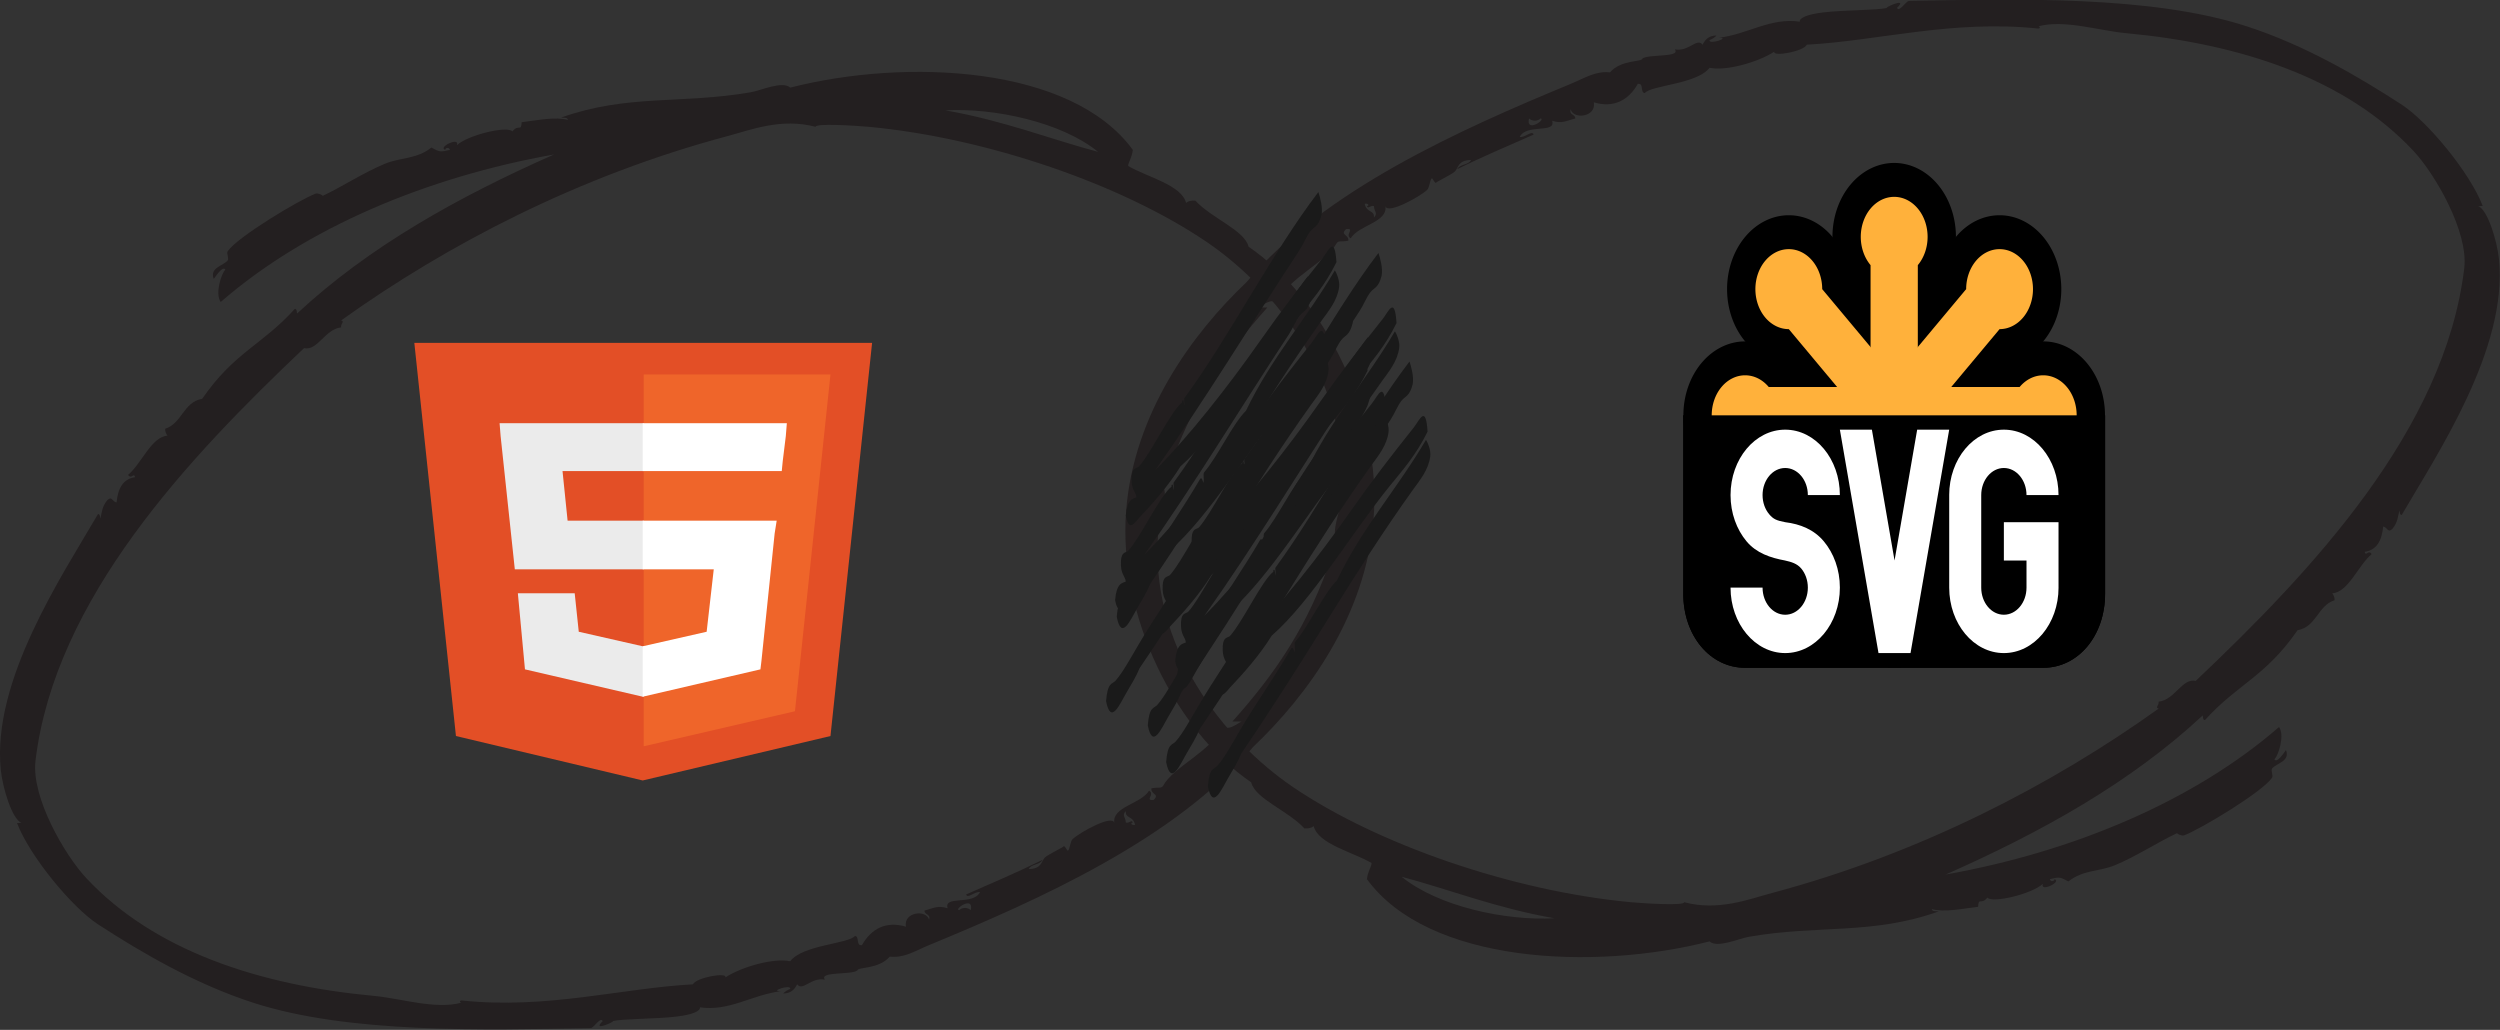 <?xml version="1.0" encoding="UTF-8" standalone="no"?>
<!-- Created with Inkscape (http://www.inkscape.org/) -->
<svg id="svg2" height="247.17" width="600" 
		xmlns:svg="http://www.w3.org/2000/svg"
  		xmlns="http://www.w3.org/2000/svg"
		xmlns:xlink="http://www.w3.org/1999/xlink">
	<rect width="100%" height="100%" fill="#333333" stroke="none"/>
	<defs id="defs4">
		<g id="SVG" fill="#ffffff" transform="matrix(2,0,0,2,40,158)">
			<path id="S" d="M5.482,31.319c-3.319-3.318-5.373-7.9-5.373-12.961,0-10.126,8.213-18.334,18.334-18.334,10.126,0,18.339,8.208,18.339,18.334h-10.74c0-4.194-3.404-7.593-7.599-7.593-4.194,0-7.593,3.399-7.593,7.593,0,2.095,0.851,3.993,2.22,5.363h0.005c1.375,1.38,2.52,1.779,5.368,2.231,5.066,0.527,9.648,2.054,12.966,5.372,3.319,3.319,5.373,7.901,5.373,12.962,0,10.126-8.213,18.339-18.339,18.339-10.121,0-18.334-8.213-18.334-18.339h10.741c0,4.194,3.399,7.598,7.593,7.598,4.195,0,7.599-3.404,7.599-7.598,0-2.095-0.851-3.988-2.221-5.363h-0.005c-1.375-1.375-3.348-1.849-5.373-2.226v-0.005c-4.91-0.753-9.643-2.054-12.961-5.373z"/>
			<path id="V" d="m73.452,0.024-12.97,62.601-10.74,0-12.96-62.601,10.74,0,7.6,36.663,7.59-36.663,10.74,0z"/>
			<path id="G" d="m91.792,25.952,18.334,0,0,18.334,0.005,0c0,10.127-8.213,18.34-18.339,18.34-10.127,0-18.334-8.213-18.334-18.34v-25.927h-0.005c0-10.126,8.212-18.334,18.339-18.334,10.121,0,18.334,8.208,18.334,18.334h-10.741c0-4.19-3.404-7.594-7.593-7.594-4.195,0-7.594,3.404-7.594,7.594v25.927c0,4.195,3.399,7.594,7.594,7.594,4.189,0,7.588-3.399,7.593-7.589v-0.005-7.588h-7.593v-10.746z"/>
		</g>
	</defs>
	<g id="layer1" transform="translate(2.0495563e-6,-805.197)">
		<g id="g5524" transform="matrix(1.392,0,0,1.386,-98.831,-767.347)">
			<g id="g5692" transform="translate(-1.8580866e-6,-1.3437266e-6)">
				<g id="g3867" transform="matrix(0.175,0,0,0.148,137.185,1193.962)">
					<path id="path3853" fill="#e34f26" d="M71,460,30,0,481,0,440,460,255,512"/>
					<path id="path3855" fill="#ef652a" d="M256,472,405,431,440,37,256,37"/>
					<path id="path3857" fill="#ebebeb" d="m256,208-75,0-5-58,80,0,0-56-1,0-141,0,1,15,14,156,127,0zm0,147-1,0-63-17-4-45-30,0-26,0,7,89,116,32,1,0z"/>
					<path id="path3859" fill="#ffffff" d="m255,208,0,57,70,0-7,73-63,17,0,59,116-32,1-10,13-149,2-15-16,0zm0-114,0,35,0,21,137,0,1-12,3-29,1-15z"/>
				</g>
				<g id="g3976" transform="matrix(0.257,0,0,0.309,359.033,1160.155)">
					<path id="base-9" fill="#000000" d="m8.5,150h283v100c0,23.5-18,41.5-41.5,41.5h-200c-23.5,0-41.5-18-41.5-41.5z"/>
					<g id="g3954" stroke-width="38.009" stroke="#000000">
						<g id="svgstar" transform="translate(150,150)">
							<path id="svgbar" fill="#ffb13b" d="m-84.149-15.851a22.417,22.417,0,1,0,0,31.703h168.3a22.417,22.417,0,1,0,0,-31.703z"/>
							<use id="use3958" xlink:href="#svgbar" transform="matrix(0.707,0.707,-0.707,0.707,0,0)" height="1" width="1" y="0" x="0"/>
							<use id="use3960" xlink:href="#svgbar" transform="matrix(0,1,-1,0,0,0)" height="1" width="1" y="0" x="0"/>
							<use id="use3962" xlink:href="#svgbar" transform="matrix(-0.707,0.707,-0.707,-0.707,0,0)" height="1" width="1" y="0" x="0"/>
						</g>
					</g>
					<use id="use3964" xlink:href="#svgstar" height="1" width="1" y="0" x="0"/>
					<use id="use3966" opacity="0.85" xlink:href="#base-9" height="1" width="1" y="0" x="0"/>
					<use id="use3968" xlink:href="#SVG" height="1" width="1" y="0" x="0"/>
				</g>
				<path id="path4333" d="m238.37,1292.2c0.596-2.612-3.011-0.118-1.996,0,0.531-0.517,1.464-0.517,1.996,0zm-4.392-138.5c10.028,1.744,18.459,5.104,26.344,7.186-6.27-5.143-17.896-7.654-26.344-7.186zm32.331,123.33c-0.416,0.016-0.318,0.515,0.397,0.399-0.347-1.648-1.743-1.048-1.594-2.393-0.749,0.763-0.05,0.995,0,1.994,0.682,0.148,1.028-0.6,1.197,0zm-115.78,31.2c-0.199,0-0.401-0.364,0.033-0.399,14.801,1.565,27.722-2.146,39.914-2.792,0.5-1.183,5.989-2.147,5.588-1.198,2.761-1.83,8.4-3.427,11.176-2.796,2.147-2.858,10.063-3.009,11.176-4.39,0.831,0.117,0.099,1.764,1.197,1.597,1.63-2.91,4.24-4.208,7.583-3.193-0.48-2.562,3.543-3.026,3.993-1.197,0.283-1.08-0.8-0.8-0.8-1.597,1.63-0.416,2.246-0.947,3.993-0.399-0.699-2.296,4.409-0.432,5.586-2.794-0.879-0.182-2.159,1.23-2.393,0.399,4.425-1.961,8.913-3.859,13.171-5.987-0.432,0.898-1.962,0.699-2.393,1.597,2.295-0.051,2.143-1.315,2.794-1.996,0.482-0.499,3.276-1.814,3.276-1.979,0.3,0.066,0.565,0.879,0.714,0.782,0.331-0.217,0.366-1.597,0.798-1.998,1.346-1.245,6.918-4.304,7.184-2.792-0.399-2.844,4.591-3.261,5.989-5.588,1.113,0.6-0.848,1.78,0.796,1.596,1.098-1.063-0.463-0.864-0.397-1.996,1.247-0.265,1.628,0.053,1.996-0.397,1.795-3.377,8.332-5.972,10.377-10.377,0.949,0.829,2.295-0.368,3.193-0.8h-1.597c7.385-8.299,13.122-16.631,17.164-28.737-0.015,0.43,0.184,1.013,0.401,0.397-0.201-0.581-0.583-0.997-0.8-1.595,0.633-0.033,0.316-1.015,1.199-0.798-0.918-2.744,0.581-5.255,0.798-7.585,1.929-20.39-11.49-36.738-23.151-44.704-14.586-9.962-37.886-18.044-58.276-19.958-2.477-0.232-9.327-0.631-9.178,0-5.921-1.58-11.144,0.517-15.167,1.595-25.48,6.822-48.298,18.728-66.658,31.932,0.682,0.167-0.083,0.517,0,1.199-2.81,0.318-4.041,4.124-6.386,3.592-19.925,18.961-42.957,43.424-46.301,71.447-0.765,6.353,5.106,16.432,8.783,20.357,11.672,12.524,29.769,18.511,49.493,20.356,4.806,0.448,10.594,2.393,15.134,1.197zm-23.9-139.72c3.245-1.512,7.12-4.076,10.76-5.573,2.693-1.113,5.457-0.765,7.984-2.794,1.481,0.815,1.58,0.782,3.193,0.401-0.099-0.498-0.798-0.401-0.798,0-1.363-0.467,2.595-2.345,1.996-0.8,1.845-1.762,8.731-3.425,9.579-2.393,1.081-1.365,1.514,0.148,1.595-1.597,3.16-0.399,5.821-0.964,7.984-0.399-0.066-0.465-0.732-0.333-1.199-0.399,11.477-4.107,20.757-2.296,32.73-4.392,1.731-0.298,5.489-2.029,6.787-0.798,19.94-5.122,48.48-3.826,59.073,10.778-0.168,1.462-0.815,2.146-0.798,2.794,3.292,1.929,9.196,3.275,9.98,6.386,0.347-0.316,0.897-0.434,1.594-0.399,2.812,3.077,8.481,5.12,9.182,7.983,13.02,8.946,22.998,28.836,21.553,47.097-1.332,16.815-11.411,30.602-20.755,39.516-13.423,15.963-36.97,26.476-55.88,34.325-2.446,1.015-4.291,2.277-6.785,1.996-1.898,2.227-5.538,1.762-5.588,2.393-1.065,0.815-6.669,0.134-5.59,1.597-2.378-0.484-3.838,2.097-4.787,0.8-0.432,0.897-1.082,1.578-2.397,1.596,0.302-0.366,0.734-0.6,1.199-0.8,0.199-0.879-3.791,0.467-1.595,0.401-5.106,0.649-8.864,3.524-13.971,2.794,0.118,0.598-1.131,1.247-3.991,1.595-3.495,0.434-9.132,0.35-11.176,0.798,1.247-0.265-3.758,2.08-1.597,0-0.333-0.813-1.396,0.964-1.994,1.198-18.629,0.347-41.829,0.964-58.276-4.392-9.962-3.243-19.143-8.613-26.743-13.572-4.442-2.893-11.792-11.806-13.971-17.561,0.035,0.084,0.716-0.066,0.8,0-1.681-0.649-3.278-6.121-3.594-9.18-1.563-15.483,10.611-33.696,16.765-44.305,0.381,0.016,0.316,0.482,0.399,0.798,0.25-0.947,0.265-2.08,1.197-3.193,0.815-0.8,0.782,0.182,1.597,0.401,0.25-2.48,1.113-4.076,3.193-4.392-0.217-0.898-0.616,0.482-1.197-0.399,2.328-1.964,4.008-6.585,6.785-6.787-0.217-0.314-0.416-0.649-0.401-1.197,2.93-0.933,3.112-4.608,6.388-5.189,5.553-8.084,10.394-9.347,15.965-15.566,0.383,0.016,0.316,0.482,0.399,0.798,12.375-11.573,27.724-20.173,44.305-27.54-22.119,3.958-42.841,12.772-57.476,25.546-1.032-1.448,0.134-4.99,0.798-5.59-0.416-0.763-1.58,1.047-1.996,1.595-0.765-1.944,1.648-2.275,2.395-3.191,0.267-0.331-0.232-1.247,0-1.595,1.663-2.463,12.373-8.932,15.167-9.98,0.432-0.15,1.214,0.265,1.214,0.383" fill-rule="nonzero" fill="#231f20"/>
				<path id="path4333-6" d="m334.62,1155.1c-0.596,2.612,3.011,0.117,1.996,0-0.531,0.517-1.464,0.517-1.996,0zm4.392,138.5c-10.028-1.745-18.459-5.104-26.344-7.186,6.27,5.143,17.896,7.654,26.344,7.186zm-32.331-123.33c0.416-0.016,0.318-0.515-0.397-0.399,0.347,1.648,1.743,1.048,1.594,2.393,0.749-0.763,0.05-0.995,0-1.994-0.682-0.148-1.028,0.6-1.197,0zm115.78-31.132c0.199,0,0.401,0.364-0.033,0.399-14.801-1.565-27.722,2.146-39.914,2.792-0.5,1.183-5.989,2.147-5.588,1.199-2.761,1.83-8.4,3.427-11.176,2.796-2.147,2.858-10.063,3.009-11.176,4.39-0.831-0.118-0.099-1.764-1.197-1.597-1.63,2.91-4.241,4.208-7.583,3.193,0.48,2.562-3.543,3.026-3.993,1.197-0.283,1.08,0.8,0.799,0.8,1.597-1.63,0.416-2.246,0.947-3.993,0.399,0.699,2.296-4.409,0.432-5.586,2.794,0.879,0.182,2.159-1.23,2.393-0.399-4.425,1.961-8.913,3.859-13.171,5.987,0.432-0.898,1.962-0.699,2.393-1.597-2.295,0.051-2.143,1.315-2.794,1.996-0.482,0.5-3.276,1.814-3.276,1.979-0.3-0.066-0.565-0.879-0.715-0.782-0.331,0.217-0.366,1.597-0.798,1.998-1.346,1.245-6.918,4.304-7.184,2.792,0.399,2.844-4.591,3.261-5.989,5.588-1.113-0.6,0.848-1.779-0.796-1.595-1.098,1.063,0.463,0.864,0.397,1.996-1.247,0.265-1.628-0.053-1.996,0.397-1.795,3.377-8.332,5.972-10.377,10.377-0.949-0.829-2.295,0.368-3.193,0.8h1.597c-7.385,8.299-13.122,16.631-17.164,28.737,0.015-0.43-0.184-1.013-0.401-0.397,0.201,0.581,0.583,0.997,0.8,1.596-0.633,0.033-0.316,1.015-1.199,0.798,0.918,2.744-0.581,5.255-0.798,7.585-1.929,20.39,11.49,36.738,23.151,44.704,14.586,9.962,37.886,18.045,58.276,19.958,2.477,0.232,9.327,0.631,9.178,0,5.921,1.58,11.144-0.517,15.167-1.596,25.48-6.822,48.298-18.728,66.658-31.932-0.682-0.167,0.083-0.517,0-1.199,2.81-0.318,4.041-4.124,6.386-3.592,19.925-18.961,42.957-43.424,46.301-71.447,0.765-6.353-5.106-16.432-8.783-20.357-11.672-12.524-29.769-18.511-49.492-20.356-4.806-0.447-10.594-2.393-15.134-1.197zm23.9,139.72c-3.245,1.512-7.12,4.076-10.76,5.573-2.693,1.113-5.457,0.765-7.984,2.794-1.481-0.815-1.58-0.782-3.193-0.401,0.099,0.498,0.798,0.401,0.798,0,1.363,0.467-2.595,2.345-1.996,0.8-1.845,1.762-8.731,3.425-9.579,2.393-1.081,1.365-1.514-0.148-1.595,1.597-3.16,0.399-5.821,0.964-7.984,0.399,0.066,0.465,0.732,0.333,1.199,0.399-11.477,4.107-20.757,2.296-32.73,4.392-1.731,0.298-5.489,2.029-6.787,0.798-19.94,5.122-48.48,3.826-59.073-10.778,0.168-1.462,0.815-2.146,0.798-2.794-3.292-1.929-9.196-3.274-9.98-6.386-0.347,0.316-0.897,0.434-1.594,0.399-2.812-3.077-8.481-5.12-9.182-7.984-13.02-8.946-22.998-28.836-21.553-47.097,1.332-16.815,11.411-30.602,20.755-39.517,13.423-15.963,36.97-26.476,55.88-34.325,2.446-1.015,4.291-2.277,6.785-1.996,1.898-2.227,5.538-1.762,5.588-2.393,1.065-0.815,6.669-0.134,5.59-1.597,2.378,0.484,3.838-2.097,4.787-0.8,0.432-0.897,1.082-1.578,2.397-1.596-0.302,0.366-0.734,0.6-1.199,0.8-0.199,0.879,3.791-0.467,1.595-0.401,5.106-0.649,8.864-3.524,13.971-2.794-0.118-0.598,1.131-1.247,3.991-1.595,3.495-0.434,9.132-0.351,11.176-0.798-1.247,0.265,3.758-2.08,1.597,0,0.333,0.813,1.396-0.964,1.994-1.199,18.629-0.346,41.829-0.964,58.276,4.392,9.962,3.243,19.143,8.613,26.743,13.572,4.442,2.893,11.792,11.806,13.971,17.56-0.035-0.084-0.716,0.066-0.8,0,1.681,0.649,3.278,6.121,3.594,9.18,1.563,15.483-10.611,33.696-16.765,44.305-0.381-0.017-0.316-0.482-0.399-0.798-0.25,0.947-0.265,2.08-1.197,3.193-0.815,0.8-0.782-0.182-1.597-0.401-0.25,2.48-1.113,4.076-3.193,4.392,0.217,0.898,0.616-0.482,1.197,0.399-2.328,1.964-4.008,6.585-6.785,6.787,0.217,0.314,0.416,0.649,0.401,1.197-2.93,0.933-3.112,4.608-6.388,5.189-5.553,8.084-10.394,9.347-15.965,15.566-0.383-0.016-0.316-0.482-0.399-0.798-12.375,11.573-27.724,20.173-44.305,27.54,22.119-3.958,42.841-12.772,57.476-25.546,1.032,1.448-0.134,4.99-0.798,5.59,0.416,0.763,1.58-1.047,1.996-1.595,0.765,1.944-1.648,2.275-2.395,3.191-0.267,0.331,0.232,1.247,0,1.595-1.663,2.463-12.373,8.932-15.167,9.98-0.432,0.15-1.214-0.265-1.214-0.383" fill-rule="nonzero" fill="#231f20"/>
				<g id="g5105" fill-rule="nonzero" fill="#1a1a1a" transform="matrix(0.356,0,0,1.386,205.274,391.844)">
					<g id="g4932" transform="translate(-238.145,-22.365)">
						<path id="path4327" d="m507.46,592.04c0.88,0.338,2.449,1.325,2.062,2.062-0.806,1.7-5.325,3.075-8.246,4.125-14.451,5.213-27.248,10.375-40.712,15.975-13.098,5.438-28.139,11.562-42.515,17-1.664,1.075-3.94,1.975-6.442,3.1-3.307,1.475-7.494,4.037-9.791,1.025,0.708-2.413,2.942-2.075,4.638-2.575,3.457-1.012,7.226-2.8,10.822-4.375,8.085-3.562,16.695-6.638,24.994-10.312,0.891-0.2,1.084,0.287,1.546,0.512,0.44-0.65-0.29-0.9,0.258-1.288,7.043-2.138,13.731-6.025,20.356-7.725,12.228-6.6,29.213-11.438,43.03-17.525"/>
						<path id="path4329" d="m501.53,590.5c2.942-0.963,5.808-2.925,6.699,0.512-5.529,2.9-11.885,4.75-18.037,6.7-18.691,5.925-37.812,14.338-57.459,18.8-6.12,2.525-13.453,4.638-20.099,6.45-1.964,0.537-4.928,1.863-6.441-0.263,0.698-2.1,3.177-2.1,5.154-2.312-0.227-0.725-2.706-0.887-2.319-2.575,0.279-1.238,2.566-0.988,3.607-1.3,6.152-1.775,15.385-6.9,20.871-7.987-0.043-0.212,0.097-0.237,0.258-0.25,0.3-0.05,0.461,0.05,0.515,0.25,0.945,1.212-0.065-0.475,0.257-0.512,22.052-7.763,42.172-18.05,64.933-25.762,0.923,0.713,2.19,1.962,1.546,2.837-1.45,1.525-3.586,1.475-5.411,2.062-1.826,0.575-3.393,1.625-5.154,2.312-23.426,9.175-45.8,18.75-70.086,27.575,16.738-4.375,34.989-10.35,51.018-16.238,10.607-3.9,18.702-6.575,30.147-10.3"/>
					</g>
					<g id="g4932-3" transform="translate(-223.109,-8.804)">
						<path id="path4327-2" d="m507.46,592.04c0.88,0.338,2.449,1.325,2.062,2.062-0.806,1.7-5.325,3.075-8.246,4.125-14.451,5.213-27.248,10.375-40.712,15.975-13.098,5.438-28.139,11.562-42.515,17-1.664,1.075-3.94,1.975-6.442,3.1-3.307,1.475-7.494,4.037-9.791,1.025,0.708-2.413,2.942-2.075,4.638-2.575,3.457-1.012,7.226-2.8,10.822-4.375,8.085-3.562,16.695-6.638,24.994-10.312,0.891-0.2,1.084,0.287,1.546,0.512,0.44-0.65-0.29-0.9,0.258-1.288,7.043-2.138,13.731-6.025,20.356-7.725,12.228-6.6,29.213-11.438,43.03-17.525"/>
						<path id="path4329-5" d="m501.53,590.5c2.942-0.963,5.808-2.925,6.699,0.512-5.529,2.9-11.885,4.75-18.037,6.7-18.691,5.925-37.812,14.338-57.459,18.8-6.12,2.525-13.453,4.638-20.099,6.45-1.964,0.537-4.928,1.863-6.441-0.263,0.698-2.1,3.177-2.1,5.154-2.312-0.227-0.725-2.706-0.887-2.319-2.575,0.279-1.238,2.566-0.988,3.607-1.3,6.152-1.775,15.385-6.9,20.871-7.987-0.043-0.212,0.097-0.237,0.258-0.25,0.3-0.05,0.461,0.05,0.515,0.25,0.945,1.212-0.065-0.475,0.257-0.512,22.052-7.763,42.172-18.05,64.933-25.762,0.923,0.713,2.19,1.962,1.546,2.837-1.45,1.525-3.586,1.475-5.411,2.062-1.826,0.575-3.393,1.625-5.154,2.312-23.426,9.175-45.8,18.75-70.086,27.575,16.738-4.375,34.989-10.35,51.018-16.238,10.607-3.9,18.702-6.575,30.147-10.3"/>
					</g>
					<g id="g4932-7" transform="translate(-243.312,-11.834)">
						<path id="path4327-1" d="m507.46,592.04c0.88,0.338,2.449,1.325,2.062,2.062-0.806,1.7-5.325,3.075-8.246,4.125-14.451,5.213-27.248,10.375-40.712,15.975-13.098,5.438-28.139,11.562-42.515,17-1.664,1.075-3.94,1.975-6.442,3.1-3.307,1.475-7.494,4.037-9.791,1.025,0.708-2.413,2.942-2.075,4.638-2.575,3.457-1.012,7.226-2.8,10.822-4.375,8.085-3.562,16.695-6.638,24.994-10.312,0.891-0.2,1.084,0.287,1.546,0.512,0.44-0.65-0.29-0.9,0.258-1.288,7.043-2.138,13.731-6.025,20.356-7.725,12.228-6.6,29.213-11.438,43.03-17.525"/>
						<path id="path4329-54" d="m501.53,590.5c2.942-0.963,5.808-2.925,6.699,0.512-5.529,2.9-11.885,4.75-18.037,6.7-18.691,5.925-37.812,14.338-57.459,18.8-6.12,2.525-13.453,4.638-20.099,6.45-1.964,0.537-4.928,1.863-6.441-0.263,0.698-2.1,3.177-2.1,5.154-2.312-0.227-0.725-2.706-0.887-2.319-2.575,0.279-1.238,2.566-0.988,3.607-1.3,6.152-1.775,15.385-6.9,20.871-7.987-0.043-0.212,0.097-0.237,0.258-0.25,0.3-0.05,0.461,0.05,0.515,0.25,0.945,1.212-0.065-0.475,0.257-0.512,22.052-7.763,42.172-18.05,64.933-25.762,0.923,0.713,2.19,1.962,1.546,2.837-1.45,1.525-3.586,1.475-5.411,2.062-1.826,0.575-3.393,1.625-5.154,2.312-23.426,9.175-45.8,18.75-70.086,27.575,16.738-4.375,34.989-10.35,51.018-16.238,10.607-3.9,18.702-6.575,30.147-10.3"/>
					</g>
				</g>
				<g id="g5105-6" fill-rule="nonzero" fill="#1a1a1a" transform="matrix(0.356,0,0,1.386,215.632,402.389)">
					<g id="g4932-37" transform="translate(-238.145,-22.365)">
						<path id="path4327-6" d="m507.46,592.04c0.88,0.338,2.449,1.325,2.062,2.062-0.806,1.7-5.325,3.075-8.246,4.125-14.451,5.213-27.248,10.375-40.712,15.975-13.098,5.438-28.139,11.562-42.515,17-1.664,1.075-3.94,1.975-6.442,3.1-3.307,1.475-7.494,4.037-9.791,1.025,0.708-2.413,2.942-2.075,4.638-2.575,3.457-1.012,7.226-2.8,10.822-4.375,8.085-3.562,16.695-6.638,24.994-10.312,0.891-0.2,1.084,0.287,1.546,0.512,0.44-0.65-0.29-0.9,0.258-1.288,7.043-2.138,13.731-6.025,20.356-7.725,12.228-6.6,29.213-11.438,43.03-17.525"/>
						<path id="path4329-1" d="m501.53,590.5c2.942-0.963,5.808-2.925,6.699,0.512-5.529,2.9-11.885,4.75-18.037,6.7-18.691,5.925-37.812,14.338-57.459,18.8-6.12,2.525-13.453,4.638-20.099,6.45-1.964,0.537-4.928,1.863-6.441-0.263,0.698-2.1,3.177-2.1,5.154-2.312-0.227-0.725-2.706-0.887-2.319-2.575,0.279-1.238,2.566-0.988,3.607-1.3,6.152-1.775,15.385-6.9,20.871-7.987-0.043-0.212,0.097-0.237,0.258-0.25,0.3-0.05,0.461,0.05,0.515,0.25,0.945,1.212-0.065-0.475,0.257-0.512,22.052-7.763,42.172-18.05,64.933-25.762,0.923,0.713,2.19,1.962,1.546,2.837-1.45,1.525-3.586,1.475-5.411,2.062-1.826,0.575-3.393,1.625-5.154,2.312-23.426,9.175-45.8,18.75-70.086,27.575,16.738-4.375,34.989-10.35,51.018-16.238,10.607-3.9,18.702-6.575,30.147-10.3"/>
					</g>
					<g id="g4932-3-7" transform="translate(-223.109,-8.804)">
						<path id="path4327-2-2" d="m507.46,592.04c0.88,0.338,2.449,1.325,2.062,2.062-0.806,1.7-5.325,3.075-8.246,4.125-14.451,5.213-27.248,10.375-40.712,15.975-13.098,5.438-28.139,11.562-42.515,17-1.664,1.075-3.94,1.975-6.442,3.1-3.307,1.475-7.494,4.037-9.791,1.025,0.708-2.413,2.942-2.075,4.638-2.575,3.457-1.012,7.226-2.8,10.822-4.375,8.085-3.562,16.695-6.638,24.994-10.312,0.891-0.2,1.084,0.287,1.546,0.512,0.44-0.65-0.29-0.9,0.258-1.288,7.043-2.138,13.731-6.025,20.356-7.725,12.228-6.6,29.213-11.438,43.03-17.525"/>
						<path id="path4329-5-0" d="m501.53,590.5c2.942-0.963,5.808-2.925,6.699,0.512-5.529,2.9-11.885,4.75-18.037,6.7-18.691,5.925-37.812,14.338-57.459,18.8-6.12,2.525-13.453,4.638-20.099,6.45-1.964,0.537-4.928,1.863-6.441-0.263,0.698-2.1,3.177-2.1,5.154-2.312-0.227-0.725-2.706-0.887-2.319-2.575,0.279-1.238,2.566-0.988,3.607-1.3,6.152-1.775,15.385-6.9,20.871-7.987-0.043-0.212,0.097-0.237,0.258-0.25,0.3-0.05,0.461,0.05,0.515,0.25,0.945,1.212-0.065-0.475,0.257-0.512,22.052-7.763,42.172-18.05,64.933-25.762,0.923,0.713,2.19,1.962,1.546,2.837-1.45,1.525-3.586,1.475-5.411,2.062-1.826,0.575-3.393,1.625-5.154,2.312-23.426,9.175-45.8,18.75-70.086,27.575,16.738-4.375,34.989-10.35,51.018-16.238,10.607-3.9,18.702-6.575,30.147-10.3"/>
					</g>
					<g id="g4932-7-5" transform="translate(-243.312,-11.834)">
						<path id="path4327-1-0" d="m507.46,592.04c0.88,0.338,2.449,1.325,2.062,2.062-0.806,1.7-5.325,3.075-8.246,4.125-14.451,5.213-27.248,10.375-40.712,15.975-13.098,5.438-28.139,11.562-42.515,17-1.664,1.075-3.94,1.975-6.442,3.1-3.307,1.475-7.494,4.037-9.791,1.025,0.708-2.413,2.942-2.075,4.638-2.575,3.457-1.012,7.226-2.8,10.822-4.375,8.085-3.562,16.695-6.638,24.994-10.312,0.891-0.2,1.084,0.287,1.546,0.512,0.44-0.65-0.29-0.9,0.258-1.288,7.043-2.138,13.731-6.025,20.356-7.725,12.228-6.6,29.213-11.438,43.03-17.525"/>
						<path id="path4329-54-6" d="m501.53,590.5c2.942-0.963,5.808-2.925,6.699,0.512-5.529,2.9-11.885,4.75-18.037,6.7-18.691,5.925-37.812,14.338-57.459,18.8-6.12,2.525-13.453,4.638-20.099,6.45-1.964,0.537-4.928,1.863-6.441-0.263,0.698-2.1,3.177-2.1,5.154-2.312-0.227-0.725-2.706-0.887-2.319-2.575,0.279-1.238,2.566-0.988,3.607-1.3,6.152-1.775,15.385-6.9,20.871-7.987-0.043-0.212,0.097-0.237,0.258-0.25,0.3-0.05,0.461,0.05,0.515,0.25,0.945,1.212-0.065-0.475,0.257-0.512,22.052-7.763,42.172-18.05,64.933-25.762,0.923,0.713,2.19,1.962,1.546,2.837-1.45,1.525-3.586,1.475-5.411,2.062-1.826,0.575-3.393,1.625-5.154,2.312-23.426,9.175-45.8,18.75-70.086,27.575,16.738-4.375,34.989-10.35,51.018-16.238,10.607-3.9,18.702-6.575,30.147-10.3"/>
					</g>
				</g>
			</g>
		</g>
	</g>
</svg>

